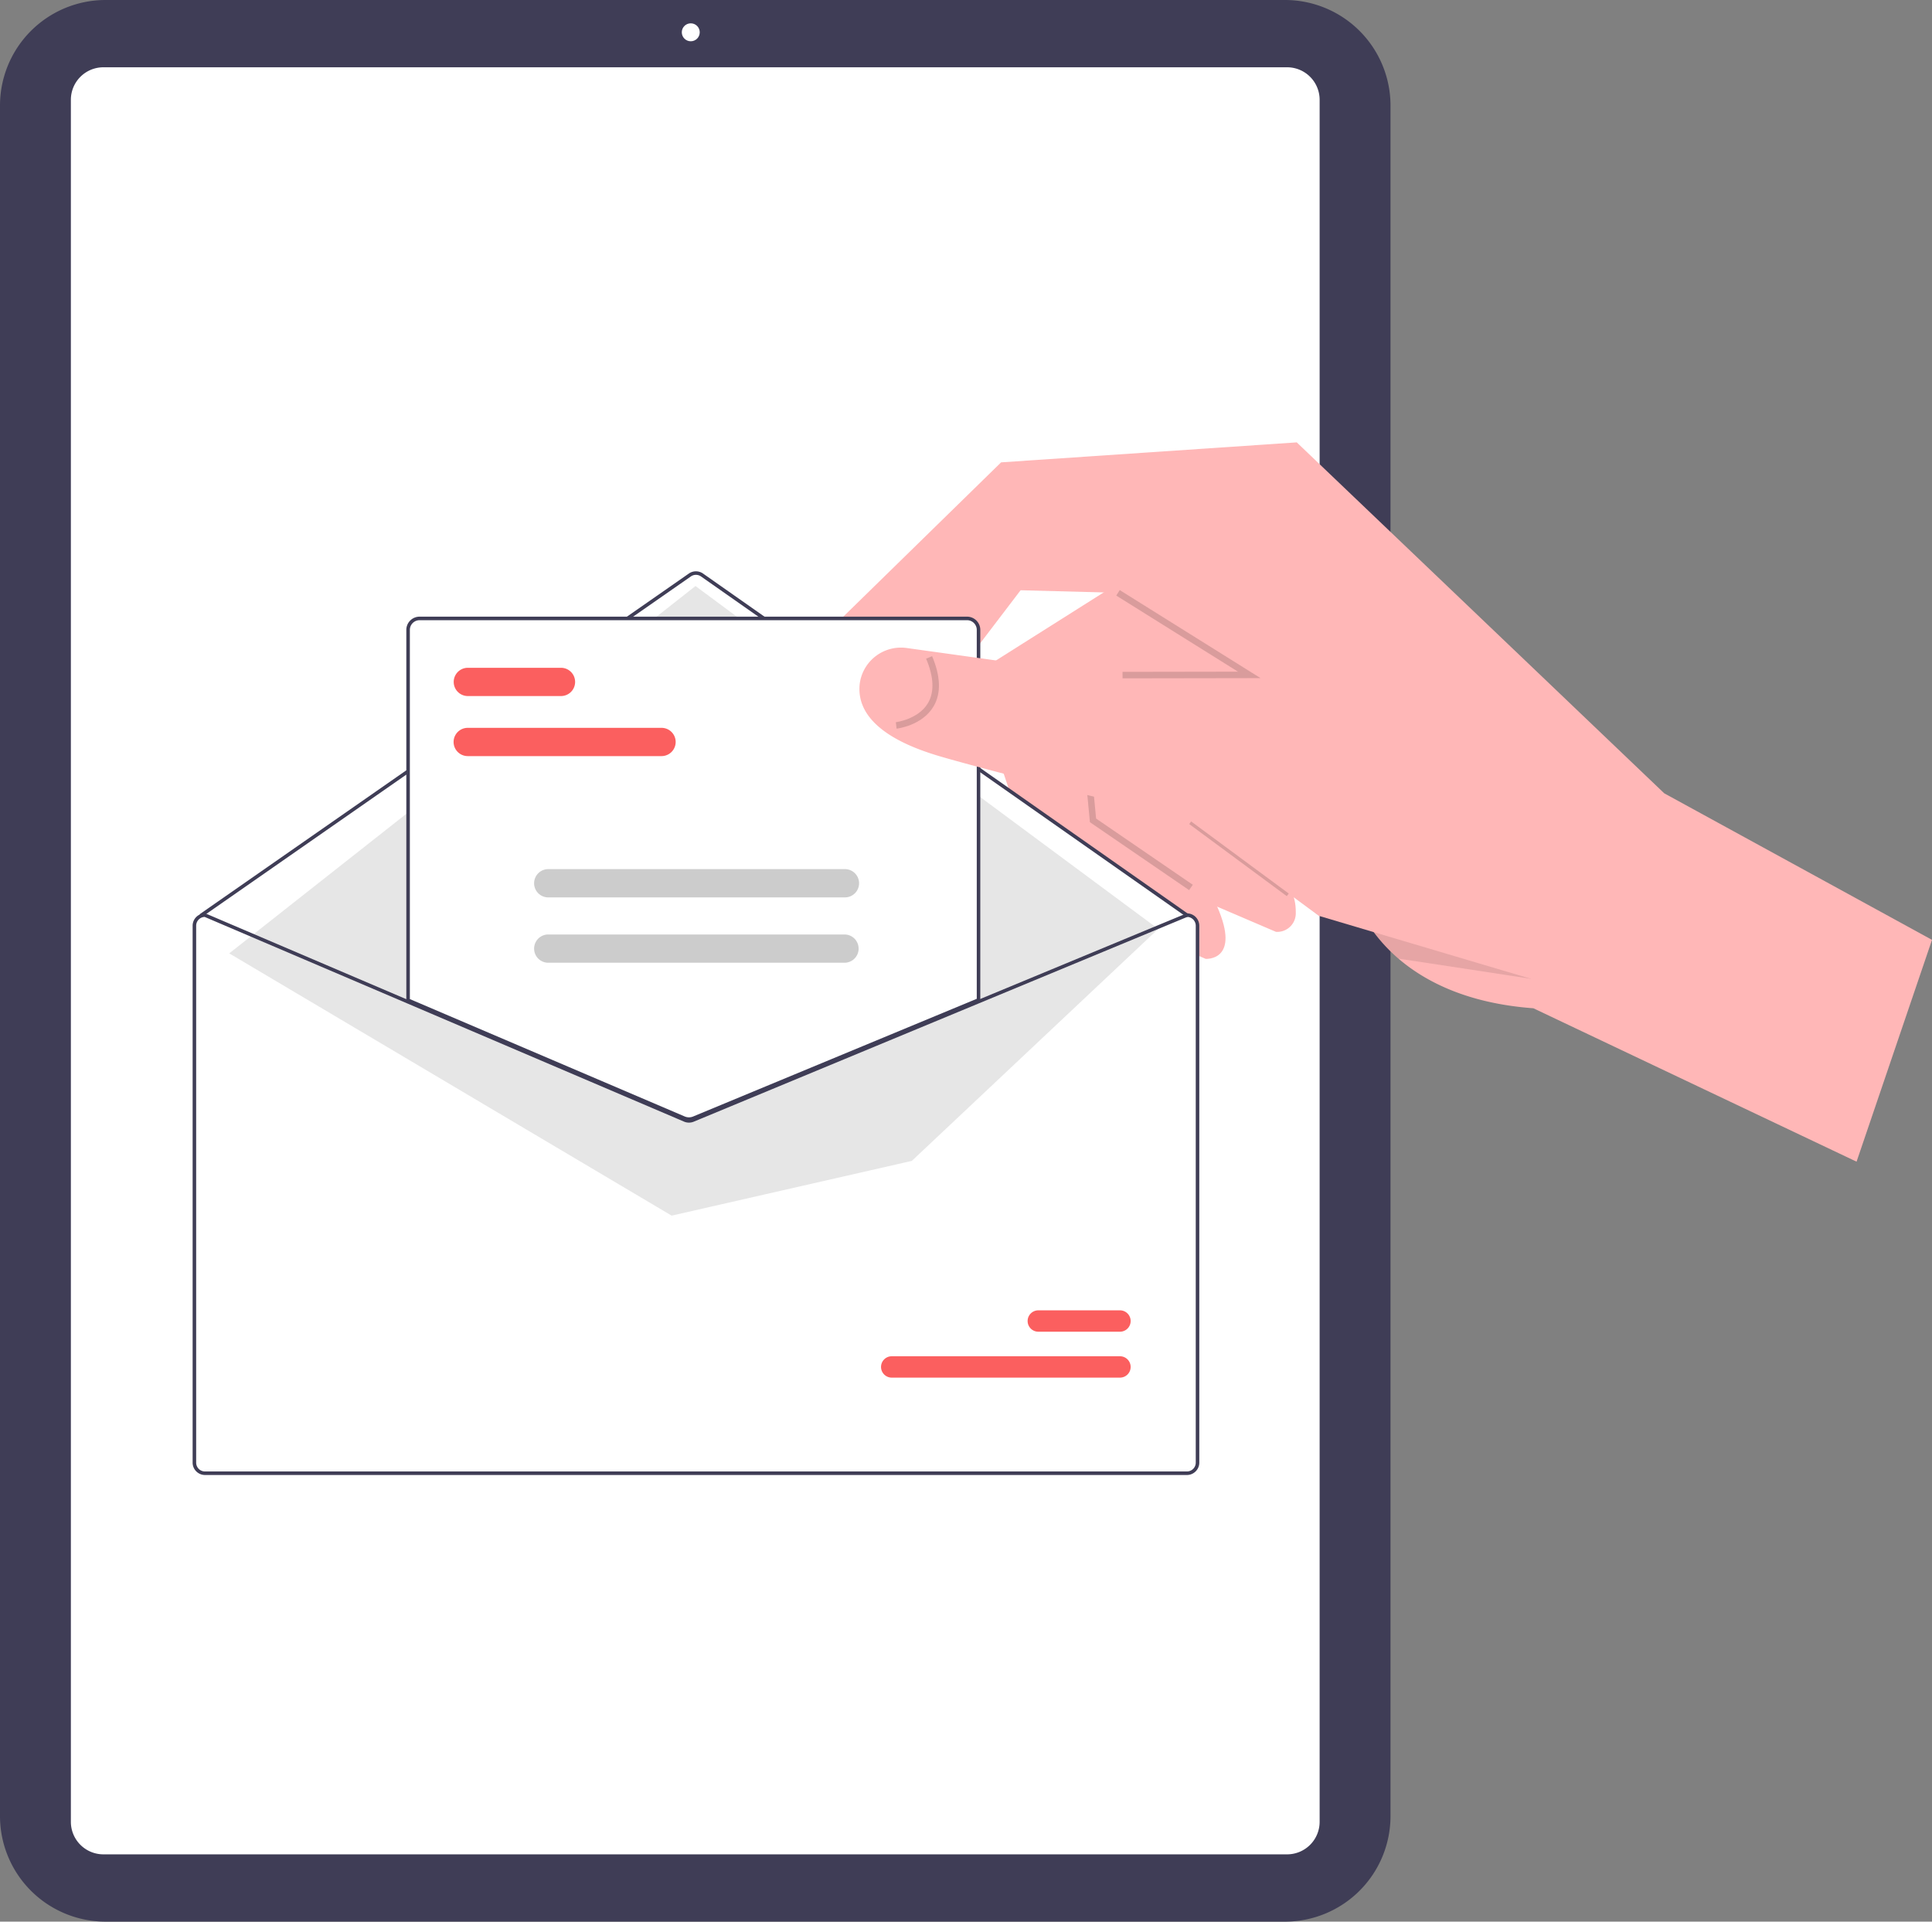 <svg xmlns="http://www.w3.org/2000/svg" data-name="Layer 1" width="522.708" height="519.891" viewBox="0 0 522.708 519.891" xmlns:xlink="http://www.w3.org/1999/xlink"><rect x="0" y="0" width="522.708" height="519.891" fill="#808080" stroke="none"/><path d="M686.32,709.945H367.177a28.563,28.563,0,0,1-28.531-28.531V218.586a28.563,28.563,0,0,1,28.531-28.531H686.32A28.563,28.563,0,0,1,714.851,218.586V681.414A28.563,28.563,0,0,1,686.32,709.945Z" transform="translate(-338.646 -190.055)" fill="#3f3d56"/><path d="M686.882,691.742H366.615a8.805,8.805,0,0,1-8.795-8.795V217.053a8.805,8.805,0,0,1,8.795-8.795H686.882a8.805,8.805,0,0,1,8.795,8.795V682.947A8.805,8.805,0,0,1,686.882,691.742Z" transform="translate(-338.646 -190.055)" fill="#fff"/><circle cx="186.889" cy="8.738" r="2.427" fill="#fff"/><path d="M612.177,405.287l-10.602-31.754-.179-.552,44.649-28.203,2.374,3.199,12.435,16.745-4.545,13.543-11.748,34.991-.515,1.538,21.757,16.176c.862,1.59,1.579,3.04,2.161,4.373,6.495,14.8-3.119,14.129-3.119,14.129l-44.249-18.967Z" transform="translate(-338.646 -190.055)" fill="#ffb7b7"/><path d="M635.602,411.198l-1.951-5.846-9.573-28.696-1.994-5.982-1.675-5.006,21.832-13.794,22.817-14.409,14.808,19.943-4.488,13.372-2.182,6.497L669.824,387.33l-6.767,20.152,21.757,16.176a42.206,42.206,0,0,1,3.872,9.15,14.066,14.066,0,0,1,.532,4.097,5.017,5.017,0,0,1-5.362,5.255L639.607,423.193Z" transform="translate(-338.646 -190.055)" fill="#ffb7b7"/><polygon points="294.88 222.439 292.312 195.37 305.108 188.432 305.945 189.977 294.17 196.361 296.551 221.455 322.712 239.371 321.72 240.82 294.88 222.439" opacity="0.15" style="isolation:isolate"/><rect x="673.238" y="405.634" width="1.756" height="32.825" transform="translate(-404.567 523.371) rotate(-53.541)" opacity="0.15" style="isolation:isolate"/><polygon points="321.218 248.065 188.403 154.698 54.232 247.195 186.402 303.007 321.218 248.065" fill="#fff"/><path d="M564.774,358.87l44.723-43.728,79.987-5.404,99.427,94.944,72.443,39.645L840.945,504.343,753.508,462.838c-17.802-1.308-29.256-7.215-36.5-13.427a44.098,44.098,0,0,1-6.694-7.17,32.236,32.236,0,0,1-4.951-9.243L669.824,387.33l-7.327-9.424-4.745-6.099L642.24,351.876l-1.116-1.433-26.352-.698-13.715,18.005-9.633,12.635a21.417,21.417,0,0,1-4.597,12.213c-8.639,10.508-26.155,8.456-26.155,8.456Z" transform="translate(-338.646 -190.055)" fill="#ffb7b7"/><path d="M393.39,437.164h.096l54.853,23.423,75.051,32.047a2.421,2.421,0,0,0,1.854.01l77.43-32.124L658.875,437.202l.086-.038h.096a3.348,3.348,0,0,1,3.345,3.345V585.765a3.348,3.348,0,0,1-3.345,3.345H393.39a3.348,3.348,0,0,1-3.345-3.345V440.509A3.348,3.348,0,0,1,393.39,437.164Z" transform="translate(-338.646 -190.055)" fill="#fff"/><path d="M393.152,438.12a.476.476,0,0,0,.273-.086L525.569,346.005a2.396,2.396,0,0,1,2.737.005l131.193,92.024a.478.478,0,0,0,.549-.783L528.855,345.227a3.355,3.355,0,0,0-3.832-.006l-132.145,92.029a.478.478,0,0,0,.273.87Z" transform="translate(-338.646 -190.055)" fill="#3f3d56"/><polygon points="313.356 251.327 188.162 158.543 62.019 257.929 181.712 328.885 246.695 314.073 313.356 251.327" fill="#e6e6e6"/><path d="M579.856,562.766h61.849a2.89,2.89,0,0,0,.009-5.779H579.856a2.89,2.89,0,0,0-.009,5.779Z" transform="translate(-338.646 -190.055)" fill="#fb5f5f"/><path d="M619.515,550.343h22.19a2.89,2.89,0,0,0,.009-5.779H619.515a2.89,2.89,0,0,0-.009,5.779Z" transform="translate(-338.646 -190.055)" fill="#fb5f5f"/><path d="M525.048,493.061a3.614,3.614,0,0,0,1.371-.269l77.211-32.037V360.474a3.349,3.349,0,0,0-3.345-3.345H452.162a3.349,3.349,0,0,0-3.345,3.345V460.826l.145.062,74.673,31.889A3.639,3.639,0,0,0,525.048,493.061Z" transform="translate(-338.646 -190.055)" fill="#fff"/><path d="M523.542,492.997,448.578,460.983V360.474a3.588,3.588,0,0,1,3.584-3.584H600.285a3.588,3.588,0,0,1,3.584,3.584v100.441l-77.359,32.099a3.885,3.885,0,0,1-2.968-.017ZM602.913,360.474a2.631,2.631,0,0,0-2.628-2.628H452.162a2.631,2.631,0,0,0-2.628,2.628V460.353l74.381,31.765a2.923,2.923,0,0,0,2.23.013l76.768-31.853Z" transform="translate(-338.646 -190.055)" fill="#3f3d56"/><path d="M390.762,440.509V585.765a3.348,3.348,0,0,0,3.345,3.345H659.773a3.348,3.348,0,0,0,3.345-3.345V440.509a3.348,3.348,0,0,0-3.345-3.345h-.096l-.086.038-56.201,23.317-77.43,32.124a2.421,2.421,0,0,1-1.854-.01l-75.051-32.047L394.203,437.164h-.096A3.348,3.348,0,0,0,390.762,440.509Zm.956,0a2.397,2.397,0,0,1,2.293-2.389l55.045,23.504L523.729,493.513a3.402,3.402,0,0,0,2.599.014l77.062-31.976,56.473-23.432a2.394,2.394,0,0,1,2.298,2.389V585.765a2.39,2.39,0,0,1-2.389,2.389H394.107a2.39,2.39,0,0,1-2.389-2.389Z" transform="translate(-338.646 -190.055)" fill="#3f3d56"/><path d="M465.129,394.615h52.56a3.823,3.823,0,0,0,0-7.645h-52.56a3.823,3.823,0,0,0,0,7.645Z" transform="translate(-338.646 -190.055)" fill="#fb5f5f"/><path d="M465.16,378.369h25.324a3.823,3.823,0,0,0,0-7.645H465.16a3.823,3.823,0,0,0,0,7.645Z" transform="translate(-338.646 -190.055)" fill="#fb5f5f"/><path d="M486.913,432.84h80.273a3.823,3.823,0,1,0,0-7.645H486.913a3.823,3.823,0,0,0,0,7.645Z" transform="translate(-338.646 -190.055)" fill="#ccc"/><path d="M486.913,450.52h80.273a3.823,3.823,0,0,0,0-7.645H486.913a3.823,3.823,0,0,0,0,7.645Z" transform="translate(-338.646 -190.055)" fill="#ccc"/><path d="M673.196,377.28l15.944-.922L752.843,454.867l-22.506-3.442-13.33-2.014a44.098,44.098,0,0,1-6.694-7.17l-14.811-4.397-6.816-5.036C689.114,434.444,673.196,377.28,673.196,377.28Z" transform="translate(-338.646 -190.055)" opacity="0.1" style="isolation:isolate"/><path d="M571.283,374.782A11.249,11.249,0,0,1,584.061,365.386L601.057,367.75l21.027,2.926,16.25,2.259,19.418-1.127,17.626-1.025,10.413-.601L755.034,455.517l-59.532-17.674-6.816-5.036-29.843-22.042s-9.778-1.802-25.192-5.412c-2.293-.545-28.241-7.056-40.43-10.597-2.361-.688-4.48-1.407-6.394-2.157C573.237,387.249,570.518,380.391,571.283,374.782Z" transform="translate(-338.646 -190.055)" fill="#ffb7b7"/><path d="M581.017,385.442c.061-.007,6.127-.763,8.716-5.205,1.744-2.993,1.569-7.023-.521-11.978l1.618-.682c2.319,5.498,2.458,10.06.413,13.557-3.042,5.202-9.743,6.022-10.027,6.054Z" transform="translate(-338.646 -190.055)" opacity="0.15" style="isolation:isolate"/><polygon points="303.71 183.525 303.706 181.769 334.938 181.719 302.012 161.133 302.943 159.643 341.046 183.465 303.71 183.525" opacity="0.15" style="isolation:isolate"/></svg>